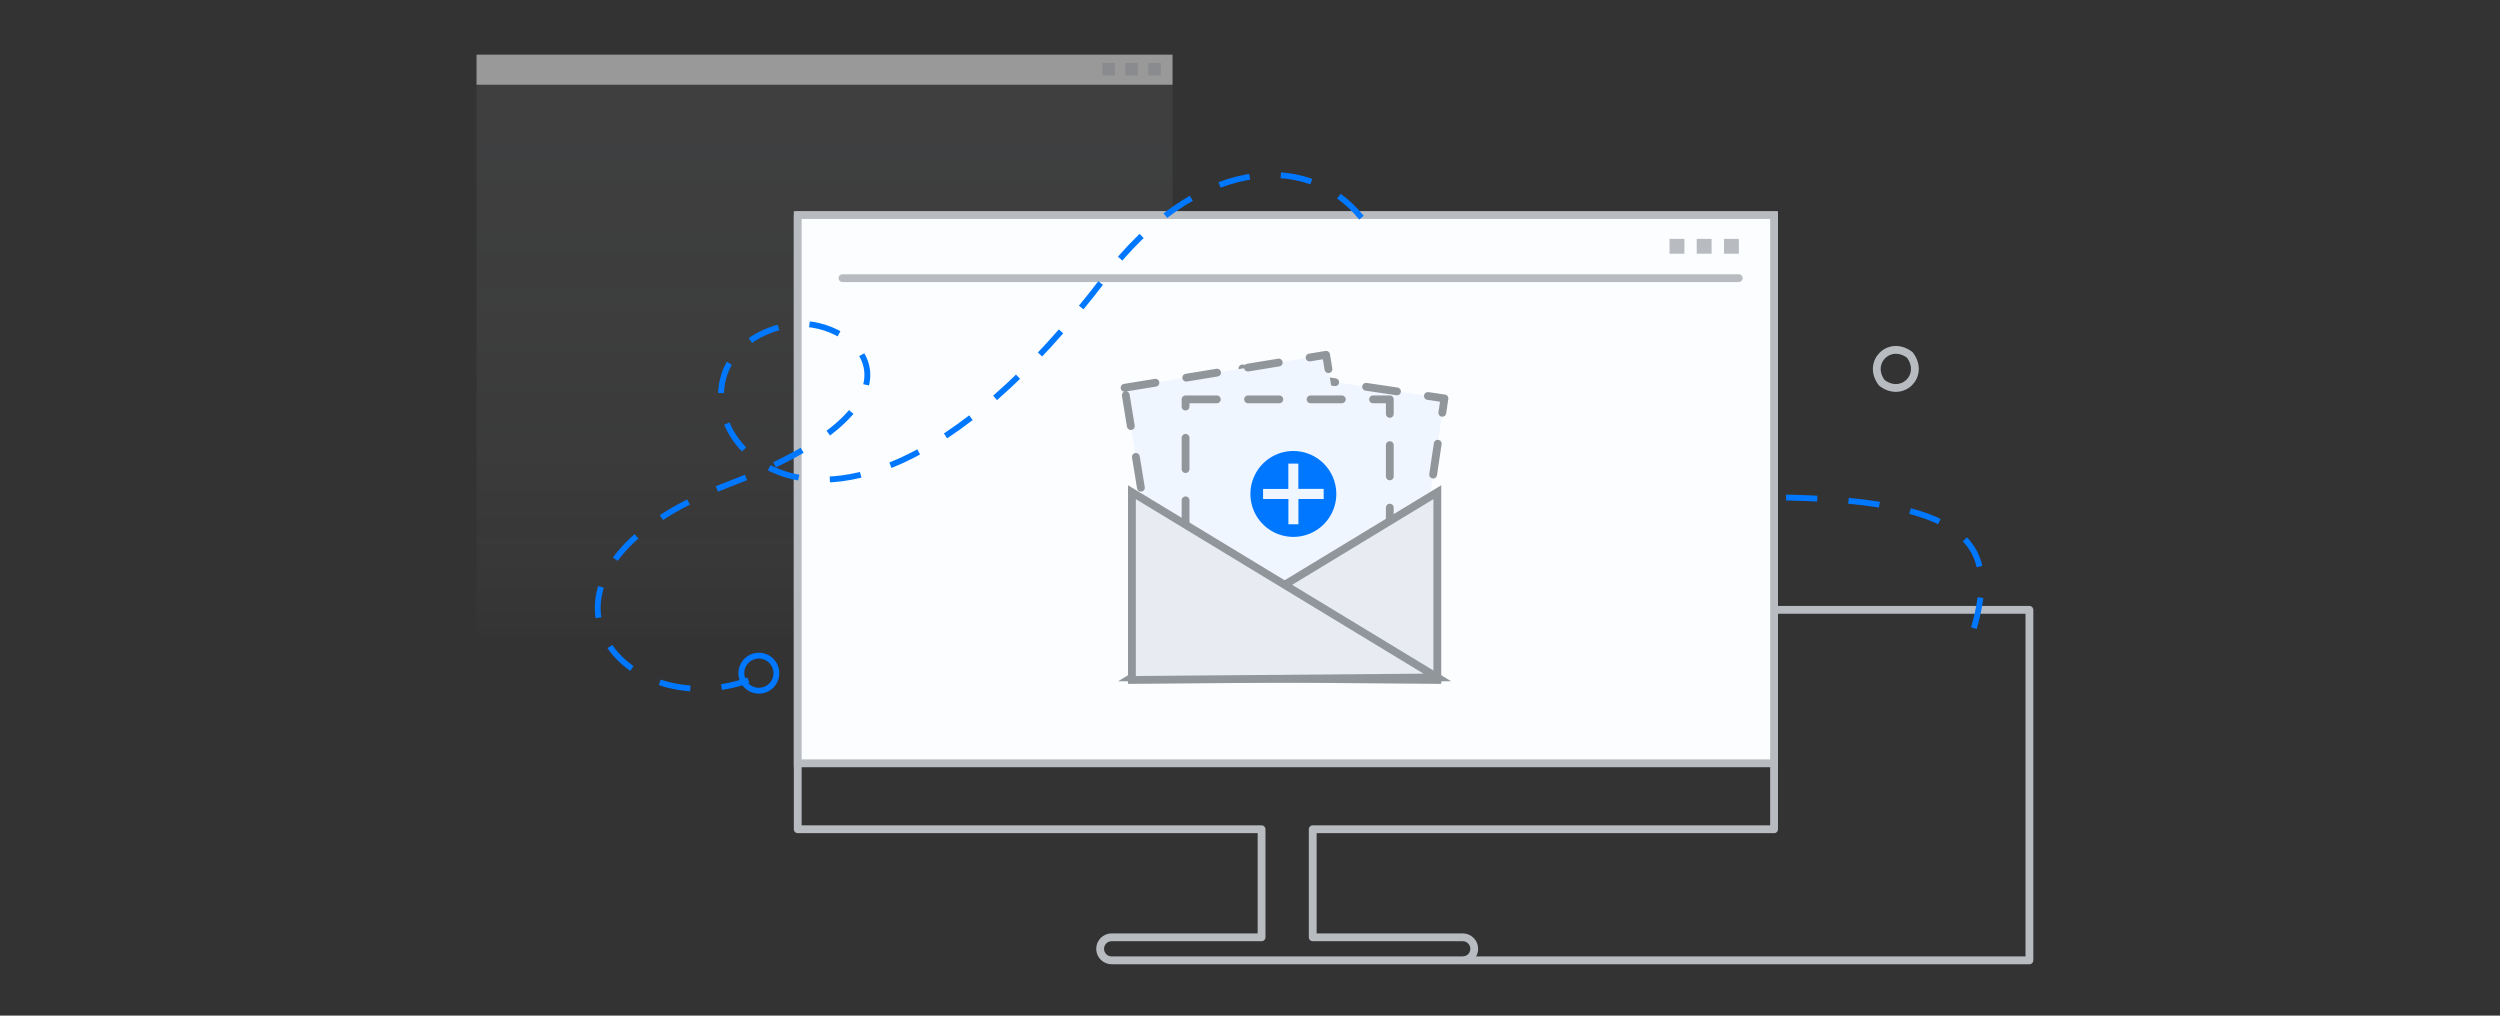 <?xml version="1.0" encoding="UTF-8"?>
<svg width="320px" height="130px" viewBox="0 0 320 130" version="1.1" xmlns="http://www.w3.org/2000/svg" xmlns:xlink="http://www.w3.org/1999/xlink">
    <rect x="0" y="0" width="320" height="130" fill="#333333" stroke="none"/>
    <title>Web_SFW/缺省页/插画/空项目</title>
    <defs>
        <linearGradient x1="50%" y1="3.287%" x2="50%" y2="106.79%" id="linearGradient-1">
            <stop stop-color="#B8BDC6" offset="0%"></stop>
            <stop stop-color="#BABFC8" stop-opacity="0.97" offset="11%"></stop>
            <stop stop-color="#BFC4CC" stop-opacity="0.88" offset="26%"></stop>
            <stop stop-color="#C8CCD3" stop-opacity="0.74" offset="42%"></stop>
            <stop stop-color="#D4D7DE" stop-opacity="0.55" offset="61%"></stop>
            <stop stop-color="#E3E5EB" stop-opacity="0.3" offset="80%"></stop>
            <stop stop-color="#F5F6FA" stop-opacity="0" offset="100%"></stop>
        </linearGradient>
    </defs>
    <g id="Web_SFW/缺省页/插画/空项目" stroke="none" stroke-width="1" fill="none" fill-rule="evenodd">
        <g id="浅色-无项目" transform="translate(61, 7)">
            <polyline id="路径" stroke="#B8BCC1" stroke-linejoin="round" points="131.471 71.061 198.764 71.061 198.764 115.923 126.344 115.923"></polyline>
            <path d="M122.255,21.075 C124.498,22.678 130.587,57.606 158.548,56.76 C194.117,55.686 195.101,63.399 190.881,75.884" id="路径" stroke="#0077FF" stroke-width="0.75" stroke-dasharray="4"></path>
            <g id="编组" opacity="0.5" fill-rule="nonzero">
                <rect id="矩形" fill="url(#linearGradient-1)" opacity="0.17" x="0" y="0" width="89.083" height="74.278"></rect>
                <rect id="矩形" fill="#FFFFFF" x="0" y="0" width="89.083" height="3.845"></rect>
                <rect id="矩形" fill="#E1E4EA" x="80.11" y="1.057" width="1.602" height="1.602"></rect>
                <rect id="矩形" fill="#E1E4EA" x="83.049" y="1.057" width="1.602" height="1.602"></rect>
                <rect id="矩形" fill="#E1E4EA" x="85.984" y="1.057" width="1.602" height="1.602"></rect>
            </g>
            <path d="M166.082,99.145 L166.082,20.592 L41.11,20.592 L41.11,99.145 L100.481,99.145 L100.481,112.975 L81.29,112.975 C80.476,112.975 79.816,113.635 79.816,114.449 C79.816,115.263 80.476,115.923 81.29,115.923 L126.229,115.923 C127.043,115.923 127.703,115.263 127.703,114.449 C127.703,113.635 127.043,112.975 126.229,112.975 L107.028,112.975 L107.028,99.145 L166.082,99.145 Z" id="路径" stroke="#B8BCC1" stroke-linejoin="round"></path>
            <rect id="矩形" stroke="#B8BCC1" fill="#FBFDFF" fill-rule="nonzero" x="41.11" y="20.528" width="124.972" height="70.177"></rect>
            <line x1="46.839" y1="28.603" x2="161.557" y2="28.603" id="路径" stroke="#B8BCC1" stroke-linecap="round" stroke-linejoin="round"></line>
            <rect id="矩形" fill="#B8BCC1" fill-rule="nonzero" x="156.18" y="23.575" width="1.903" height="1.903"></rect>
            <rect id="矩形" fill="#B8BCC1" fill-rule="nonzero" x="152.7" y="23.575" width="1.903" height="1.903"></rect>
            <rect id="矩形" fill="#B8BCC1" fill-rule="nonzero" x="159.67" y="23.575" width="1.903" height="1.903"></rect>
            <path d="M183.453,38.434 C185.44,41.045 182.492,43.993 179.88,42.007 L179.88,42.007 C177.893,39.414 180.845,36.447 183.453,38.434 Z" id="路径" stroke="#B8BCC1" stroke-linejoin="round"></path>
            <path d="M113.263,20.858 C106.175,12.068 91.928,13.375 80.453,28.487 C41.135,80.271 17.695,39.216 39.853,34.608 C47.647,32.983 61.406,43.862 32.384,54.943 C2.515,66.331 18.089,85.991 34.79,80.075" id="路径" stroke="#0077FF" stroke-width="0.75" stroke-dasharray="4"></path>
            <circle id="椭圆形" stroke="#0077FF" stroke-width="0.75" cx="36.136" cy="79.168" r="2.243"></circle>
            <path d="M95.22,41.883 L121.362,41.883 L121.362,78.224 L95.22,78.224 L95.22,41.883 Z" id="矩形" stroke="#91969B" fill="#F0F6FF" fill-rule="nonzero" stroke-linecap="round" stroke-linejoin="round" stroke-dasharray="4" transform="translate(108.291, 60.053) rotate(8.45) translate(-108.291, -60.053) "></path>
            <path d="M85.705,40.285 L111.847,40.285 L111.847,76.626 L85.705,76.626 L85.705,40.285 Z" id="矩形" stroke="#91969B" fill="#F0F6FF" fill-rule="nonzero" stroke-linecap="round" stroke-linejoin="round" stroke-dasharray="4" transform="translate(98.776, 58.456) rotate(-9.29) translate(-98.776, -58.456) "></path>
            <path d="M90.752,44.118 L116.894,44.118 L116.894,78.438 L90.752,78.438 L90.752,44.118 Z" id="矩形" stroke="#91969B" fill="#F0F6FF" fill-rule="nonzero" stroke-linecap="round" stroke-linejoin="round" stroke-dasharray="4"></path>
            <path d="M104.554,50.726 C102.329,50.725 100.323,52.064 99.471,54.118 C98.619,56.173 99.089,58.539 100.661,60.112 C102.234,61.685 104.599,62.156 106.654,61.305 C108.709,60.454 110.049,58.449 110.049,56.225 C110.049,53.189 107.589,50.728 104.554,50.726 Z M108.434,56.869 L105.198,56.869 L105.198,60.102 L103.916,60.102 L103.916,56.869 L100.673,56.869 L100.673,55.587 L103.907,55.587 L103.907,52.344 L105.188,52.344 L105.188,55.577 L108.425,55.577 L108.434,56.869 Z" id="形状" fill="#0077FF" fill-rule="nonzero"></path>
            <polygon id="路径" stroke="#91969B" fill="#E8EBF2" fill-rule="nonzero" points="83.885 79.713 122.979 56 122.979 80.034"></polygon>
            <polygon id="路径" stroke="#91969B" fill="#E8EBF2" fill-rule="nonzero" points="122.979 79.713 83.885 56 83.885 80.034"></polygon>
        </g>
    </g>
</svg>